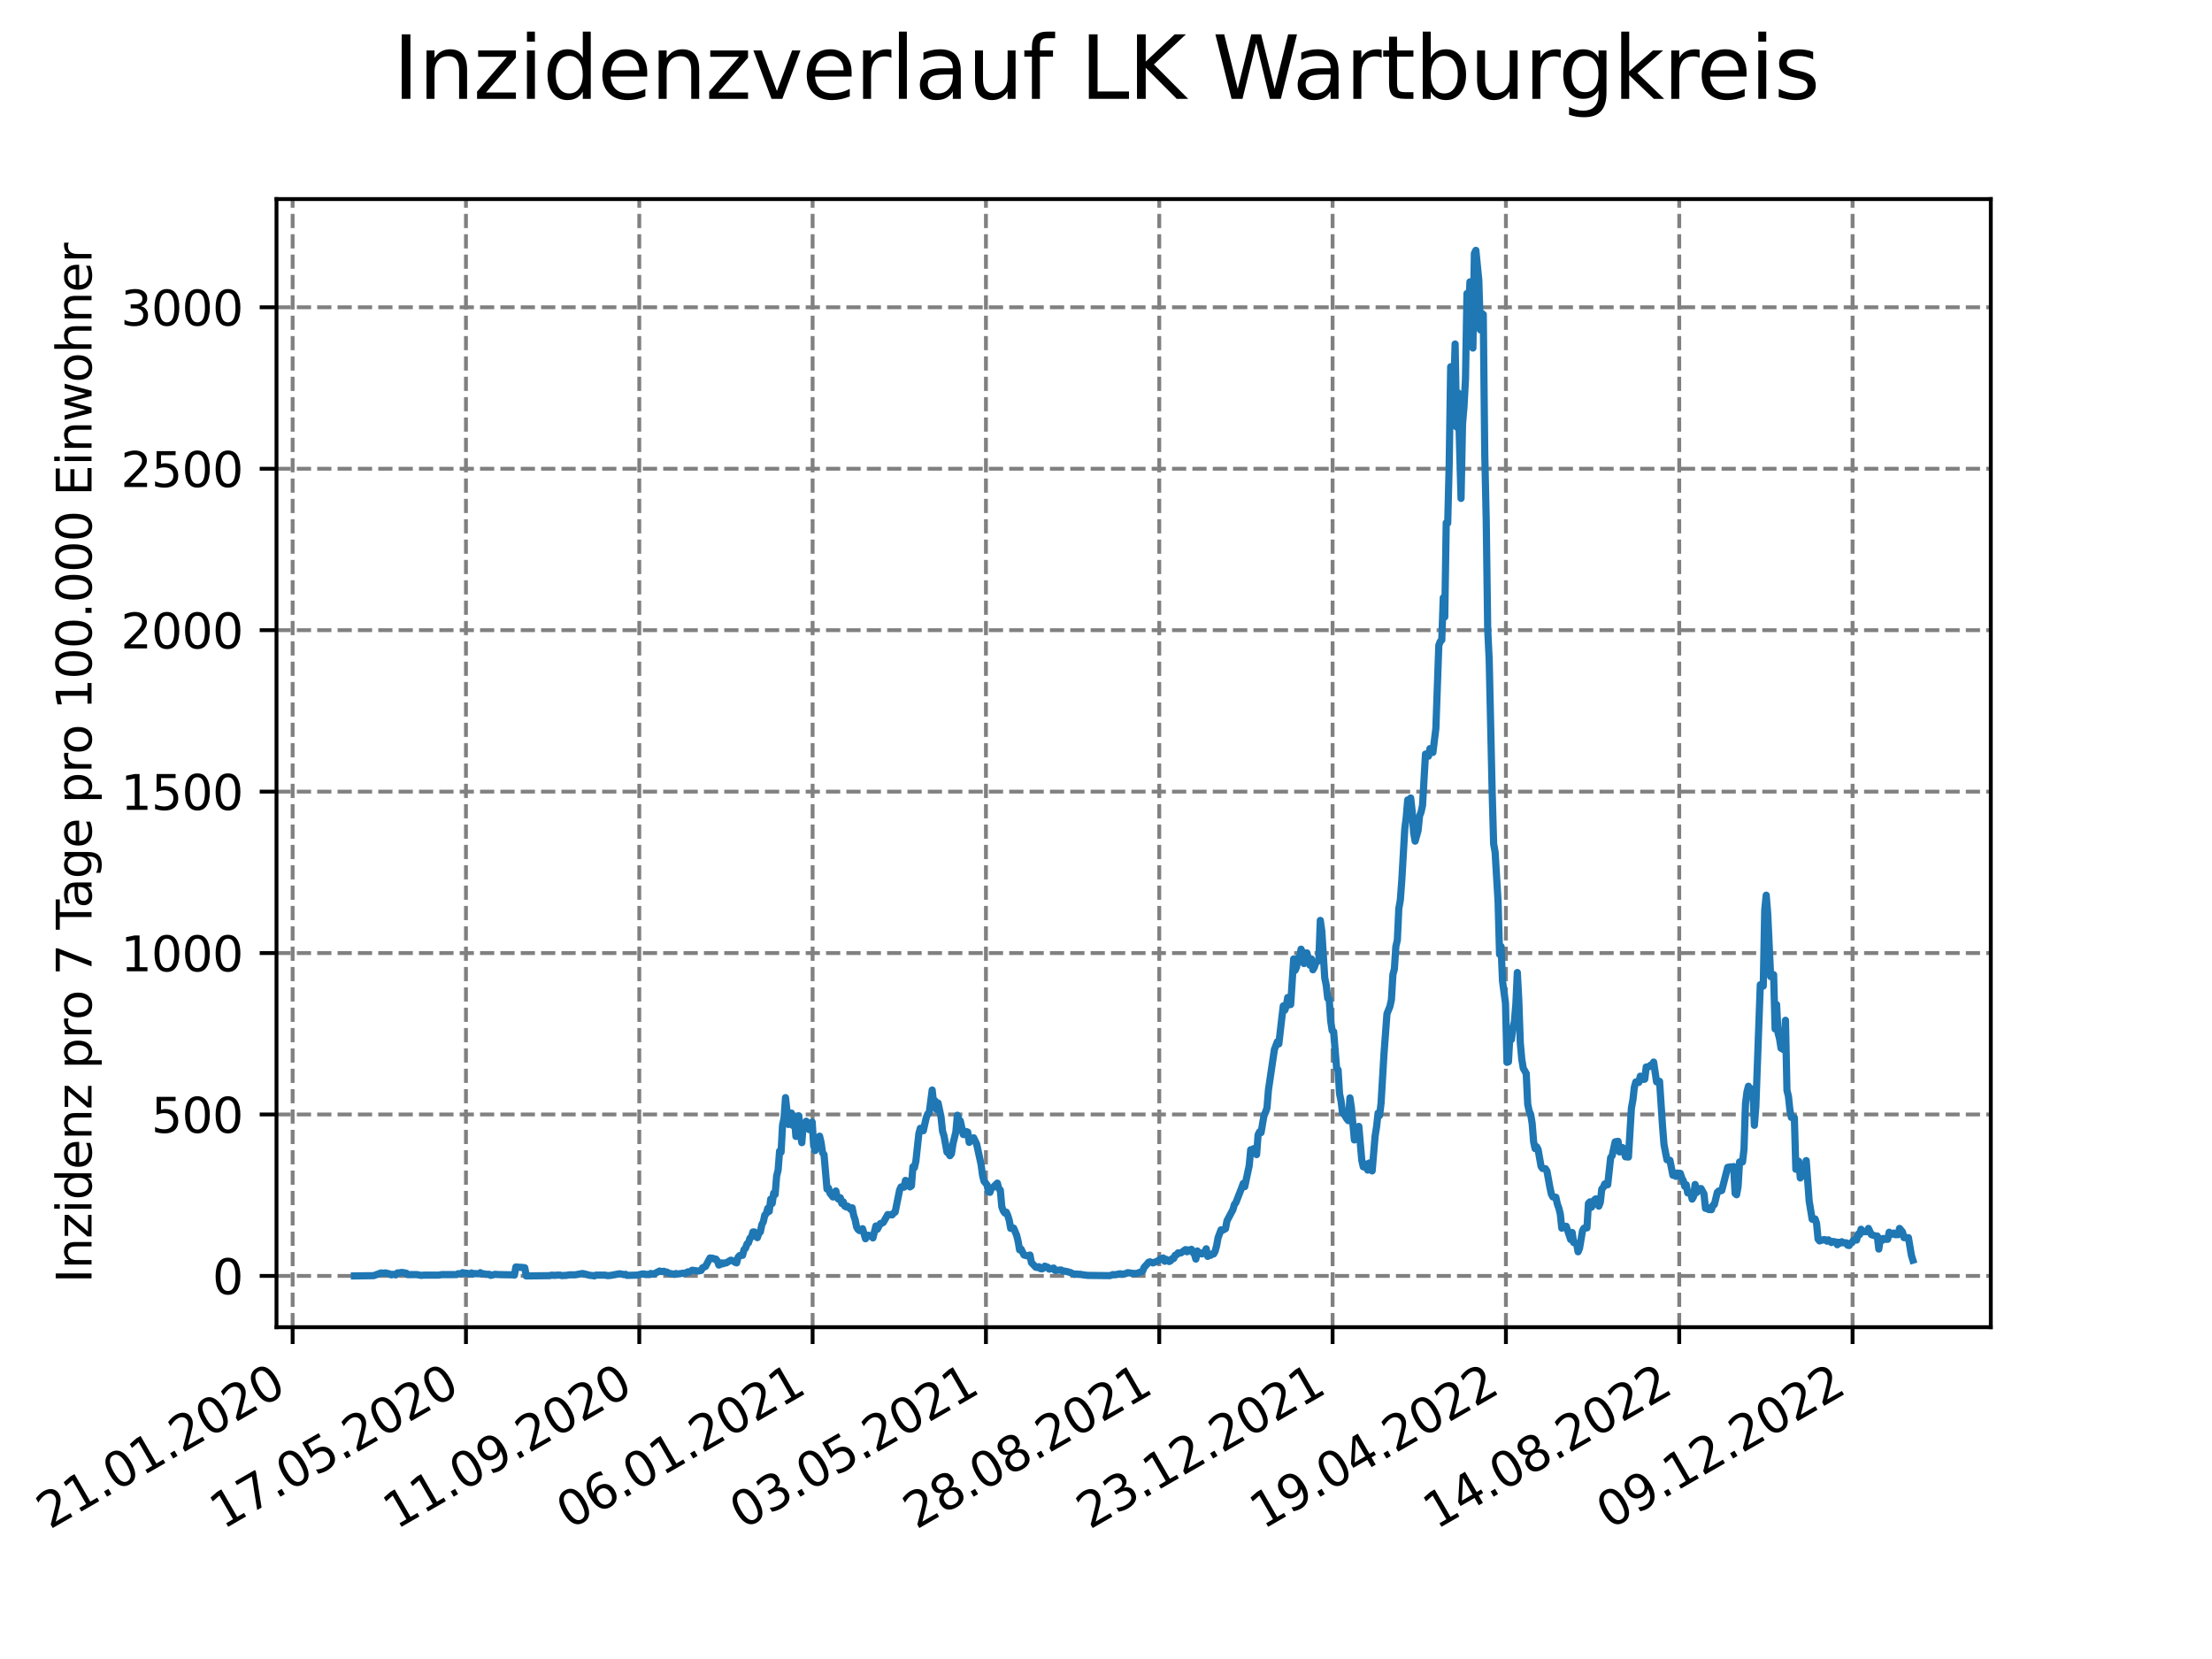 <?xml version="1.0" encoding="utf-8" standalone="no"?>
<!DOCTYPE svg PUBLIC "-//W3C//DTD SVG 1.1//EN"
  "http://www.w3.org/Graphics/SVG/1.1/DTD/svg11.dtd">
<svg xmlns:xlink="http://www.w3.org/1999/xlink" width="460.8pt" height="345.6pt" viewBox="0 0 460.8 345.6" xmlns="http://www.w3.org/2000/svg" version="1.1">
 <defs>
  <style type="text/css">*{stroke-linejoin: round; stroke-linecap: butt}</style>
 </defs>
 <g id="figure_1">
  <g id="patch_1">
   <path d="M 0 345.6 
L 460.8 345.6 
L 460.8 0 
L 0 0 
z
" style="fill: #ffffff"/>
  </g>
  <g id="axes_1">
   <g id="patch_2">
    <path d="M 57.6 276.48 
L 414.72 276.48 
L 414.72 41.472 
L 57.6 41.472 
z
" style="fill: #ffffff"/>
   </g>
   <g id="matplotlib.axis_1">
    <g id="xtick_1">
     <g id="line2d_1">
      <path d="M 60.961 276.48 
L 60.961 41.472 
" clip-path="url(#p3e29d5ef43)" style="fill: none; stroke-dasharray: 2.96,1.28; stroke-dashoffset: 0; stroke: #808080; stroke-width: 0.8"/>
     </g>
     <g id="line2d_2">
      <defs>
       <path id="mabae8572fb" d="M 0 0 
L 0 3.5 
" style="stroke: #000000; stroke-width: 0.8"/>
      </defs>
      <g>
       <use xlink:href="#mabae8572fb" x="60.961" y="276.48" style="stroke: #000000; stroke-width: 0.8"/>
      </g>
     </g>
     <g id="text_1">
      <!-- 21.01.2020 -->
      <g transform="translate(10.336 318.689) rotate(-30) scale(0.1 -0.1)">
       <defs>
        <path id="DejaVuSans-32" d="M 1228 531 
L 3431 531 
L 3431 0 
L 469 0 
L 469 531 
Q 828 903 1448 1529 
Q 2069 2156 2228 2338 
Q 2531 2678 2651 2914 
Q 2772 3150 2772 3378 
Q 2772 3750 2511 3984 
Q 2250 4219 1831 4219 
Q 1534 4219 1204 4116 
Q 875 4013 500 3803 
L 500 4441 
Q 881 4594 1212 4672 
Q 1544 4750 1819 4750 
Q 2544 4750 2975 4387 
Q 3406 4025 3406 3419 
Q 3406 3131 3298 2873 
Q 3191 2616 2906 2266 
Q 2828 2175 2409 1742 
Q 1991 1309 1228 531 
z
" transform="scale(0.016)"/>
        <path id="DejaVuSans-31" d="M 794 531 
L 1825 531 
L 1825 4091 
L 703 3866 
L 703 4441 
L 1819 4666 
L 2450 4666 
L 2450 531 
L 3481 531 
L 3481 0 
L 794 0 
L 794 531 
z
" transform="scale(0.016)"/>
        <path id="DejaVuSans-2e" d="M 684 794 
L 1344 794 
L 1344 0 
L 684 0 
L 684 794 
z
" transform="scale(0.016)"/>
        <path id="DejaVuSans-30" d="M 2034 4250 
Q 1547 4250 1301 3770 
Q 1056 3291 1056 2328 
Q 1056 1369 1301 889 
Q 1547 409 2034 409 
Q 2525 409 2770 889 
Q 3016 1369 3016 2328 
Q 3016 3291 2770 3770 
Q 2525 4250 2034 4250 
z
M 2034 4750 
Q 2819 4750 3233 4129 
Q 3647 3509 3647 2328 
Q 3647 1150 3233 529 
Q 2819 -91 2034 -91 
Q 1250 -91 836 529 
Q 422 1150 422 2328 
Q 422 3509 836 4129 
Q 1250 4750 2034 4750 
z
" transform="scale(0.016)"/>
       </defs>
       <use xlink:href="#DejaVuSans-32"/>
       <use xlink:href="#DejaVuSans-31" x="63.623"/>
       <use xlink:href="#DejaVuSans-2e" x="127.246"/>
       <use xlink:href="#DejaVuSans-30" x="159.033"/>
       <use xlink:href="#DejaVuSans-31" x="222.656"/>
       <use xlink:href="#DejaVuSans-2e" x="286.279"/>
       <use xlink:href="#DejaVuSans-32" x="318.066"/>
       <use xlink:href="#DejaVuSans-30" x="381.689"/>
       <use xlink:href="#DejaVuSans-32" x="445.312"/>
       <use xlink:href="#DejaVuSans-30" x="508.936"/>
      </g>
     </g>
    </g>
    <g id="xtick_2">
     <g id="line2d_3">
      <path d="M 97.068 276.48 
L 97.068 41.472 
" clip-path="url(#p3e29d5ef43)" style="fill: none; stroke-dasharray: 2.96,1.28; stroke-dashoffset: 0; stroke: #808080; stroke-width: 0.8"/>
     </g>
     <g id="line2d_4">
      <g>
       <use xlink:href="#mabae8572fb" x="97.068" y="276.48" style="stroke: #000000; stroke-width: 0.8"/>
      </g>
     </g>
     <g id="text_2">
      <!-- 17.05.2020 -->
      <g transform="translate(46.443 318.689) rotate(-30) scale(0.1 -0.1)">
       <defs>
        <path id="DejaVuSans-37" d="M 525 4666 
L 3525 4666 
L 3525 4397 
L 1831 0 
L 1172 0 
L 2766 4134 
L 525 4134 
L 525 4666 
z
" transform="scale(0.016)"/>
        <path id="DejaVuSans-35" d="M 691 4666 
L 3169 4666 
L 3169 4134 
L 1269 4134 
L 1269 2991 
Q 1406 3038 1543 3061 
Q 1681 3084 1819 3084 
Q 2600 3084 3056 2656 
Q 3513 2228 3513 1497 
Q 3513 744 3044 326 
Q 2575 -91 1722 -91 
Q 1428 -91 1123 -41 
Q 819 9 494 109 
L 494 744 
Q 775 591 1075 516 
Q 1375 441 1709 441 
Q 2250 441 2565 725 
Q 2881 1009 2881 1497 
Q 2881 1984 2565 2268 
Q 2250 2553 1709 2553 
Q 1456 2553 1204 2497 
Q 953 2441 691 2322 
L 691 4666 
z
" transform="scale(0.016)"/>
       </defs>
       <use xlink:href="#DejaVuSans-31"/>
       <use xlink:href="#DejaVuSans-37" x="63.623"/>
       <use xlink:href="#DejaVuSans-2e" x="127.246"/>
       <use xlink:href="#DejaVuSans-30" x="159.033"/>
       <use xlink:href="#DejaVuSans-35" x="222.656"/>
       <use xlink:href="#DejaVuSans-2e" x="286.279"/>
       <use xlink:href="#DejaVuSans-32" x="318.066"/>
       <use xlink:href="#DejaVuSans-30" x="381.689"/>
       <use xlink:href="#DejaVuSans-32" x="445.312"/>
       <use xlink:href="#DejaVuSans-30" x="508.936"/>
      </g>
     </g>
    </g>
    <g id="xtick_3">
     <g id="line2d_5">
      <path d="M 133.175 276.48 
L 133.175 41.472 
" clip-path="url(#p3e29d5ef43)" style="fill: none; stroke-dasharray: 2.96,1.28; stroke-dashoffset: 0; stroke: #808080; stroke-width: 0.8"/>
     </g>
     <g id="line2d_6">
      <g>
       <use xlink:href="#mabae8572fb" x="133.175" y="276.48" style="stroke: #000000; stroke-width: 0.8"/>
      </g>
     </g>
     <g id="text_3">
      <!-- 11.09.2020 -->
      <g transform="translate(82.55 318.689) rotate(-30) scale(0.1 -0.1)">
       <defs>
        <path id="DejaVuSans-39" d="M 703 97 
L 703 672 
Q 941 559 1184 500 
Q 1428 441 1663 441 
Q 2288 441 2617 861 
Q 2947 1281 2994 2138 
Q 2813 1869 2534 1725 
Q 2256 1581 1919 1581 
Q 1219 1581 811 2004 
Q 403 2428 403 3163 
Q 403 3881 828 4315 
Q 1253 4750 1959 4750 
Q 2769 4750 3195 4129 
Q 3622 3509 3622 2328 
Q 3622 1225 3098 567 
Q 2575 -91 1691 -91 
Q 1453 -91 1209 -44 
Q 966 3 703 97 
z
M 1959 2075 
Q 2384 2075 2632 2365 
Q 2881 2656 2881 3163 
Q 2881 3666 2632 3958 
Q 2384 4250 1959 4250 
Q 1534 4250 1286 3958 
Q 1038 3666 1038 3163 
Q 1038 2656 1286 2365 
Q 1534 2075 1959 2075 
z
" transform="scale(0.016)"/>
       </defs>
       <use xlink:href="#DejaVuSans-31"/>
       <use xlink:href="#DejaVuSans-31" x="63.623"/>
       <use xlink:href="#DejaVuSans-2e" x="127.246"/>
       <use xlink:href="#DejaVuSans-30" x="159.033"/>
       <use xlink:href="#DejaVuSans-39" x="222.656"/>
       <use xlink:href="#DejaVuSans-2e" x="286.279"/>
       <use xlink:href="#DejaVuSans-32" x="318.066"/>
       <use xlink:href="#DejaVuSans-30" x="381.689"/>
       <use xlink:href="#DejaVuSans-32" x="445.312"/>
       <use xlink:href="#DejaVuSans-30" x="508.936"/>
      </g>
     </g>
    </g>
    <g id="xtick_4">
     <g id="line2d_7">
      <path d="M 169.282 276.48 
L 169.282 41.472 
" clip-path="url(#p3e29d5ef43)" style="fill: none; stroke-dasharray: 2.96,1.28; stroke-dashoffset: 0; stroke: #808080; stroke-width: 0.8"/>
     </g>
     <g id="line2d_8">
      <g>
       <use xlink:href="#mabae8572fb" x="169.282" y="276.48" style="stroke: #000000; stroke-width: 0.8"/>
      </g>
     </g>
     <g id="text_4">
      <!-- 06.01.2021 -->
      <g transform="translate(118.657 318.689) rotate(-30) scale(0.1 -0.1)">
       <defs>
        <path id="DejaVuSans-36" d="M 2113 2584 
Q 1688 2584 1439 2293 
Q 1191 2003 1191 1497 
Q 1191 994 1439 701 
Q 1688 409 2113 409 
Q 2538 409 2786 701 
Q 3034 994 3034 1497 
Q 3034 2003 2786 2293 
Q 2538 2584 2113 2584 
z
M 3366 4563 
L 3366 3988 
Q 3128 4100 2886 4159 
Q 2644 4219 2406 4219 
Q 1781 4219 1451 3797 
Q 1122 3375 1075 2522 
Q 1259 2794 1537 2939 
Q 1816 3084 2150 3084 
Q 2853 3084 3261 2657 
Q 3669 2231 3669 1497 
Q 3669 778 3244 343 
Q 2819 -91 2113 -91 
Q 1303 -91 875 529 
Q 447 1150 447 2328 
Q 447 3434 972 4092 
Q 1497 4750 2381 4750 
Q 2619 4750 2861 4703 
Q 3103 4656 3366 4563 
z
" transform="scale(0.016)"/>
       </defs>
       <use xlink:href="#DejaVuSans-30"/>
       <use xlink:href="#DejaVuSans-36" x="63.623"/>
       <use xlink:href="#DejaVuSans-2e" x="127.246"/>
       <use xlink:href="#DejaVuSans-30" x="159.033"/>
       <use xlink:href="#DejaVuSans-31" x="222.656"/>
       <use xlink:href="#DejaVuSans-2e" x="286.279"/>
       <use xlink:href="#DejaVuSans-32" x="318.066"/>
       <use xlink:href="#DejaVuSans-30" x="381.689"/>
       <use xlink:href="#DejaVuSans-32" x="445.312"/>
       <use xlink:href="#DejaVuSans-31" x="508.936"/>
      </g>
     </g>
    </g>
    <g id="xtick_5">
     <g id="line2d_9">
      <path d="M 205.389 276.48 
L 205.389 41.472 
" clip-path="url(#p3e29d5ef43)" style="fill: none; stroke-dasharray: 2.96,1.28; stroke-dashoffset: 0; stroke: #808080; stroke-width: 0.8"/>
     </g>
     <g id="line2d_10">
      <g>
       <use xlink:href="#mabae8572fb" x="205.389" y="276.48" style="stroke: #000000; stroke-width: 0.8"/>
      </g>
     </g>
     <g id="text_5">
      <!-- 03.05.2021 -->
      <g transform="translate(154.764 318.689) rotate(-30) scale(0.1 -0.1)">
       <defs>
        <path id="DejaVuSans-33" d="M 2597 2516 
Q 3050 2419 3304 2112 
Q 3559 1806 3559 1356 
Q 3559 666 3084 287 
Q 2609 -91 1734 -91 
Q 1441 -91 1130 -33 
Q 819 25 488 141 
L 488 750 
Q 750 597 1062 519 
Q 1375 441 1716 441 
Q 2309 441 2620 675 
Q 2931 909 2931 1356 
Q 2931 1769 2642 2001 
Q 2353 2234 1838 2234 
L 1294 2234 
L 1294 2753 
L 1863 2753 
Q 2328 2753 2575 2939 
Q 2822 3125 2822 3475 
Q 2822 3834 2567 4026 
Q 2313 4219 1838 4219 
Q 1578 4219 1281 4162 
Q 984 4106 628 3988 
L 628 4550 
Q 988 4650 1302 4700 
Q 1616 4750 1894 4750 
Q 2613 4750 3031 4423 
Q 3450 4097 3450 3541 
Q 3450 3153 3228 2886 
Q 3006 2619 2597 2516 
z
" transform="scale(0.016)"/>
       </defs>
       <use xlink:href="#DejaVuSans-30"/>
       <use xlink:href="#DejaVuSans-33" x="63.623"/>
       <use xlink:href="#DejaVuSans-2e" x="127.246"/>
       <use xlink:href="#DejaVuSans-30" x="159.033"/>
       <use xlink:href="#DejaVuSans-35" x="222.656"/>
       <use xlink:href="#DejaVuSans-2e" x="286.279"/>
       <use xlink:href="#DejaVuSans-32" x="318.066"/>
       <use xlink:href="#DejaVuSans-30" x="381.689"/>
       <use xlink:href="#DejaVuSans-32" x="445.312"/>
       <use xlink:href="#DejaVuSans-31" x="508.936"/>
      </g>
     </g>
    </g>
    <g id="xtick_6">
     <g id="line2d_11">
      <path d="M 241.496 276.48 
L 241.496 41.472 
" clip-path="url(#p3e29d5ef43)" style="fill: none; stroke-dasharray: 2.96,1.28; stroke-dashoffset: 0; stroke: #808080; stroke-width: 0.8"/>
     </g>
     <g id="line2d_12">
      <g>
       <use xlink:href="#mabae8572fb" x="241.496" y="276.48" style="stroke: #000000; stroke-width: 0.8"/>
      </g>
     </g>
     <g id="text_6">
      <!-- 28.08.2021 -->
      <g transform="translate(190.871 318.689) rotate(-30) scale(0.1 -0.1)">
       <defs>
        <path id="DejaVuSans-38" d="M 2034 2216 
Q 1584 2216 1326 1975 
Q 1069 1734 1069 1313 
Q 1069 891 1326 650 
Q 1584 409 2034 409 
Q 2484 409 2743 651 
Q 3003 894 3003 1313 
Q 3003 1734 2745 1975 
Q 2488 2216 2034 2216 
z
M 1403 2484 
Q 997 2584 770 2862 
Q 544 3141 544 3541 
Q 544 4100 942 4425 
Q 1341 4750 2034 4750 
Q 2731 4750 3128 4425 
Q 3525 4100 3525 3541 
Q 3525 3141 3298 2862 
Q 3072 2584 2669 2484 
Q 3125 2378 3379 2068 
Q 3634 1759 3634 1313 
Q 3634 634 3220 271 
Q 2806 -91 2034 -91 
Q 1263 -91 848 271 
Q 434 634 434 1313 
Q 434 1759 690 2068 
Q 947 2378 1403 2484 
z
M 1172 3481 
Q 1172 3119 1398 2916 
Q 1625 2713 2034 2713 
Q 2441 2713 2670 2916 
Q 2900 3119 2900 3481 
Q 2900 3844 2670 4047 
Q 2441 4250 2034 4250 
Q 1625 4250 1398 4047 
Q 1172 3844 1172 3481 
z
" transform="scale(0.016)"/>
       </defs>
       <use xlink:href="#DejaVuSans-32"/>
       <use xlink:href="#DejaVuSans-38" x="63.623"/>
       <use xlink:href="#DejaVuSans-2e" x="127.246"/>
       <use xlink:href="#DejaVuSans-30" x="159.033"/>
       <use xlink:href="#DejaVuSans-38" x="222.656"/>
       <use xlink:href="#DejaVuSans-2e" x="286.279"/>
       <use xlink:href="#DejaVuSans-32" x="318.066"/>
       <use xlink:href="#DejaVuSans-30" x="381.689"/>
       <use xlink:href="#DejaVuSans-32" x="445.312"/>
       <use xlink:href="#DejaVuSans-31" x="508.936"/>
      </g>
     </g>
    </g>
    <g id="xtick_7">
     <g id="line2d_13">
      <path d="M 277.603 276.48 
L 277.603 41.472 
" clip-path="url(#p3e29d5ef43)" style="fill: none; stroke-dasharray: 2.96,1.28; stroke-dashoffset: 0; stroke: #808080; stroke-width: 0.8"/>
     </g>
     <g id="line2d_14">
      <g>
       <use xlink:href="#mabae8572fb" x="277.603" y="276.48" style="stroke: #000000; stroke-width: 0.8"/>
      </g>
     </g>
     <g id="text_7">
      <!-- 23.12.2021 -->
      <g transform="translate(226.978 318.689) rotate(-30) scale(0.1 -0.1)">
       <use xlink:href="#DejaVuSans-32"/>
       <use xlink:href="#DejaVuSans-33" x="63.623"/>
       <use xlink:href="#DejaVuSans-2e" x="127.246"/>
       <use xlink:href="#DejaVuSans-31" x="159.033"/>
       <use xlink:href="#DejaVuSans-32" x="222.656"/>
       <use xlink:href="#DejaVuSans-2e" x="286.279"/>
       <use xlink:href="#DejaVuSans-32" x="318.066"/>
       <use xlink:href="#DejaVuSans-30" x="381.689"/>
       <use xlink:href="#DejaVuSans-32" x="445.312"/>
       <use xlink:href="#DejaVuSans-31" x="508.936"/>
      </g>
     </g>
    </g>
    <g id="xtick_8">
     <g id="line2d_15">
      <path d="M 313.71 276.48 
L 313.71 41.472 
" clip-path="url(#p3e29d5ef43)" style="fill: none; stroke-dasharray: 2.96,1.28; stroke-dashoffset: 0; stroke: #808080; stroke-width: 0.8"/>
     </g>
     <g id="line2d_16">
      <g>
       <use xlink:href="#mabae8572fb" x="313.71" y="276.48" style="stroke: #000000; stroke-width: 0.8"/>
      </g>
     </g>
     <g id="text_8">
      <!-- 19.04.2022 -->
      <g transform="translate(263.085 318.689) rotate(-30) scale(0.1 -0.1)">
       <defs>
        <path id="DejaVuSans-34" d="M 2419 4116 
L 825 1625 
L 2419 1625 
L 2419 4116 
z
M 2253 4666 
L 3047 4666 
L 3047 1625 
L 3713 1625 
L 3713 1100 
L 3047 1100 
L 3047 0 
L 2419 0 
L 2419 1100 
L 313 1100 
L 313 1709 
L 2253 4666 
z
" transform="scale(0.016)"/>
       </defs>
       <use xlink:href="#DejaVuSans-31"/>
       <use xlink:href="#DejaVuSans-39" x="63.623"/>
       <use xlink:href="#DejaVuSans-2e" x="127.246"/>
       <use xlink:href="#DejaVuSans-30" x="159.033"/>
       <use xlink:href="#DejaVuSans-34" x="222.656"/>
       <use xlink:href="#DejaVuSans-2e" x="286.279"/>
       <use xlink:href="#DejaVuSans-32" x="318.066"/>
       <use xlink:href="#DejaVuSans-30" x="381.689"/>
       <use xlink:href="#DejaVuSans-32" x="445.312"/>
       <use xlink:href="#DejaVuSans-32" x="508.936"/>
      </g>
     </g>
    </g>
    <g id="xtick_9">
     <g id="line2d_17">
      <path d="M 349.817 276.48 
L 349.817 41.472 
" clip-path="url(#p3e29d5ef43)" style="fill: none; stroke-dasharray: 2.96,1.28; stroke-dashoffset: 0; stroke: #808080; stroke-width: 0.8"/>
     </g>
     <g id="line2d_18">
      <g>
       <use xlink:href="#mabae8572fb" x="349.817" y="276.48" style="stroke: #000000; stroke-width: 0.8"/>
      </g>
     </g>
     <g id="text_9">
      <!-- 14.08.2022 -->
      <g transform="translate(299.192 318.689) rotate(-30) scale(0.1 -0.1)">
       <use xlink:href="#DejaVuSans-31"/>
       <use xlink:href="#DejaVuSans-34" x="63.623"/>
       <use xlink:href="#DejaVuSans-2e" x="127.246"/>
       <use xlink:href="#DejaVuSans-30" x="159.033"/>
       <use xlink:href="#DejaVuSans-38" x="222.656"/>
       <use xlink:href="#DejaVuSans-2e" x="286.279"/>
       <use xlink:href="#DejaVuSans-32" x="318.066"/>
       <use xlink:href="#DejaVuSans-30" x="381.689"/>
       <use xlink:href="#DejaVuSans-32" x="445.312"/>
       <use xlink:href="#DejaVuSans-32" x="508.936"/>
      </g>
     </g>
    </g>
    <g id="xtick_10">
     <g id="line2d_19">
      <path d="M 385.924 276.48 
L 385.924 41.472 
" clip-path="url(#p3e29d5ef43)" style="fill: none; stroke-dasharray: 2.96,1.28; stroke-dashoffset: 0; stroke: #808080; stroke-width: 0.8"/>
     </g>
     <g id="line2d_20">
      <g>
       <use xlink:href="#mabae8572fb" x="385.924" y="276.48" style="stroke: #000000; stroke-width: 0.8"/>
      </g>
     </g>
     <g id="text_10">
      <!-- 09.12.2022 -->
      <g transform="translate(335.299 318.689) rotate(-30) scale(0.1 -0.1)">
       <use xlink:href="#DejaVuSans-30"/>
       <use xlink:href="#DejaVuSans-39" x="63.623"/>
       <use xlink:href="#DejaVuSans-2e" x="127.246"/>
       <use xlink:href="#DejaVuSans-31" x="159.033"/>
       <use xlink:href="#DejaVuSans-32" x="222.656"/>
       <use xlink:href="#DejaVuSans-2e" x="286.279"/>
       <use xlink:href="#DejaVuSans-32" x="318.066"/>
       <use xlink:href="#DejaVuSans-30" x="381.689"/>
       <use xlink:href="#DejaVuSans-32" x="445.312"/>
       <use xlink:href="#DejaVuSans-32" x="508.936"/>
      </g>
     </g>
    </g>
   </g>
   <g id="matplotlib.axis_2">
    <g id="ytick_1">
     <g id="line2d_21">
      <path d="M 57.6 265.798 
L 414.72 265.798 
" clip-path="url(#p3e29d5ef43)" style="fill: none; stroke-dasharray: 2.96,1.28; stroke-dashoffset: 0; stroke: #808080; stroke-width: 0.8"/>
     </g>
     <g id="line2d_22">
      <defs>
       <path id="m5188e044ea" d="M 0 0 
L -3.5 0 
" style="stroke: #000000; stroke-width: 0.8"/>
      </defs>
      <g>
       <use xlink:href="#m5188e044ea" x="57.6" y="265.798" style="stroke: #000000; stroke-width: 0.8"/>
      </g>
     </g>
     <g id="text_11">
      <!-- 0 -->
      <g transform="translate(44.237 269.597) scale(0.1 -0.1)">
       <use xlink:href="#DejaVuSans-30"/>
      </g>
     </g>
    </g>
    <g id="ytick_2">
     <g id="line2d_23">
      <path d="M 57.6 232.167 
L 414.72 232.167 
" clip-path="url(#p3e29d5ef43)" style="fill: none; stroke-dasharray: 2.96,1.28; stroke-dashoffset: 0; stroke: #808080; stroke-width: 0.8"/>
     </g>
     <g id="line2d_24">
      <g>
       <use xlink:href="#m5188e044ea" x="57.6" y="232.167" style="stroke: #000000; stroke-width: 0.8"/>
      </g>
     </g>
     <g id="text_12">
      <!-- 500 -->
      <g transform="translate(31.512 235.966) scale(0.1 -0.1)">
       <use xlink:href="#DejaVuSans-35"/>
       <use xlink:href="#DejaVuSans-30" x="63.623"/>
       <use xlink:href="#DejaVuSans-30" x="127.246"/>
      </g>
     </g>
    </g>
    <g id="ytick_3">
     <g id="line2d_25">
      <path d="M 57.6 198.537 
L 414.72 198.537 
" clip-path="url(#p3e29d5ef43)" style="fill: none; stroke-dasharray: 2.96,1.28; stroke-dashoffset: 0; stroke: #808080; stroke-width: 0.8"/>
     </g>
     <g id="line2d_26">
      <g>
       <use xlink:href="#m5188e044ea" x="57.6" y="198.537" style="stroke: #000000; stroke-width: 0.8"/>
      </g>
     </g>
     <g id="text_13">
      <!-- 1000 -->
      <g transform="translate(25.15 202.336) scale(0.1 -0.1)">
       <use xlink:href="#DejaVuSans-31"/>
       <use xlink:href="#DejaVuSans-30" x="63.623"/>
       <use xlink:href="#DejaVuSans-30" x="127.246"/>
       <use xlink:href="#DejaVuSans-30" x="190.869"/>
      </g>
     </g>
    </g>
    <g id="ytick_4">
     <g id="line2d_27">
      <path d="M 57.6 164.906 
L 414.72 164.906 
" clip-path="url(#p3e29d5ef43)" style="fill: none; stroke-dasharray: 2.96,1.28; stroke-dashoffset: 0; stroke: #808080; stroke-width: 0.8"/>
     </g>
     <g id="line2d_28">
      <g>
       <use xlink:href="#m5188e044ea" x="57.6" y="164.906" style="stroke: #000000; stroke-width: 0.8"/>
      </g>
     </g>
     <g id="text_14">
      <!-- 1500 -->
      <g transform="translate(25.15 168.705) scale(0.1 -0.1)">
       <use xlink:href="#DejaVuSans-31"/>
       <use xlink:href="#DejaVuSans-35" x="63.623"/>
       <use xlink:href="#DejaVuSans-30" x="127.246"/>
       <use xlink:href="#DejaVuSans-30" x="190.869"/>
      </g>
     </g>
    </g>
    <g id="ytick_5">
     <g id="line2d_29">
      <path d="M 57.6 131.275 
L 414.72 131.275 
" clip-path="url(#p3e29d5ef43)" style="fill: none; stroke-dasharray: 2.96,1.28; stroke-dashoffset: 0; stroke: #808080; stroke-width: 0.8"/>
     </g>
     <g id="line2d_30">
      <g>
       <use xlink:href="#m5188e044ea" x="57.6" y="131.275" style="stroke: #000000; stroke-width: 0.8"/>
      </g>
     </g>
     <g id="text_15">
      <!-- 2000 -->
      <g transform="translate(25.15 135.074) scale(0.1 -0.1)">
       <use xlink:href="#DejaVuSans-32"/>
       <use xlink:href="#DejaVuSans-30" x="63.623"/>
       <use xlink:href="#DejaVuSans-30" x="127.246"/>
       <use xlink:href="#DejaVuSans-30" x="190.869"/>
      </g>
     </g>
    </g>
    <g id="ytick_6">
     <g id="line2d_31">
      <path d="M 57.6 97.645 
L 414.72 97.645 
" clip-path="url(#p3e29d5ef43)" style="fill: none; stroke-dasharray: 2.96,1.28; stroke-dashoffset: 0; stroke: #808080; stroke-width: 0.8"/>
     </g>
     <g id="line2d_32">
      <g>
       <use xlink:href="#m5188e044ea" x="57.6" y="97.645" style="stroke: #000000; stroke-width: 0.8"/>
      </g>
     </g>
     <g id="text_16">
      <!-- 2500 -->
      <g transform="translate(25.15 101.444) scale(0.1 -0.1)">
       <use xlink:href="#DejaVuSans-32"/>
       <use xlink:href="#DejaVuSans-35" x="63.623"/>
       <use xlink:href="#DejaVuSans-30" x="127.246"/>
       <use xlink:href="#DejaVuSans-30" x="190.869"/>
      </g>
     </g>
    </g>
    <g id="ytick_7">
     <g id="line2d_33">
      <path d="M 57.6 64.014 
L 414.72 64.014 
" clip-path="url(#p3e29d5ef43)" style="fill: none; stroke-dasharray: 2.96,1.28; stroke-dashoffset: 0; stroke: #808080; stroke-width: 0.8"/>
     </g>
     <g id="line2d_34">
      <g>
       <use xlink:href="#m5188e044ea" x="57.6" y="64.014" style="stroke: #000000; stroke-width: 0.8"/>
      </g>
     </g>
     <g id="text_17">
      <!-- 3000 -->
      <g transform="translate(25.15 67.813) scale(0.1 -0.1)">
       <use xlink:href="#DejaVuSans-33"/>
       <use xlink:href="#DejaVuSans-30" x="63.623"/>
       <use xlink:href="#DejaVuSans-30" x="127.246"/>
       <use xlink:href="#DejaVuSans-30" x="190.869"/>
      </g>
     </g>
    </g>
    <g id="text_18">
     <!-- Inzidenz pro 7 Tage pro 100.000 Einwohner -->
     <g transform="translate(19.07 267.301) rotate(-90) scale(0.1 -0.1)">
      <defs>
       <path id="DejaVuSans-49" d="M 628 4666 
L 1259 4666 
L 1259 0 
L 628 0 
L 628 4666 
z
" transform="scale(0.016)"/>
       <path id="DejaVuSans-6e" d="M 3513 2113 
L 3513 0 
L 2938 0 
L 2938 2094 
Q 2938 2591 2744 2837 
Q 2550 3084 2163 3084 
Q 1697 3084 1428 2787 
Q 1159 2491 1159 1978 
L 1159 0 
L 581 0 
L 581 3500 
L 1159 3500 
L 1159 2956 
Q 1366 3272 1645 3428 
Q 1925 3584 2291 3584 
Q 2894 3584 3203 3211 
Q 3513 2838 3513 2113 
z
" transform="scale(0.016)"/>
       <path id="DejaVuSans-7a" d="M 353 3500 
L 3084 3500 
L 3084 2975 
L 922 459 
L 3084 459 
L 3084 0 
L 275 0 
L 275 525 
L 2438 3041 
L 353 3041 
L 353 3500 
z
" transform="scale(0.016)"/>
       <path id="DejaVuSans-69" d="M 603 3500 
L 1178 3500 
L 1178 0 
L 603 0 
L 603 3500 
z
M 603 4863 
L 1178 4863 
L 1178 4134 
L 603 4134 
L 603 4863 
z
" transform="scale(0.016)"/>
       <path id="DejaVuSans-64" d="M 2906 2969 
L 2906 4863 
L 3481 4863 
L 3481 0 
L 2906 0 
L 2906 525 
Q 2725 213 2448 61 
Q 2172 -91 1784 -91 
Q 1150 -91 751 415 
Q 353 922 353 1747 
Q 353 2572 751 3078 
Q 1150 3584 1784 3584 
Q 2172 3584 2448 3432 
Q 2725 3281 2906 2969 
z
M 947 1747 
Q 947 1113 1208 752 
Q 1469 391 1925 391 
Q 2381 391 2643 752 
Q 2906 1113 2906 1747 
Q 2906 2381 2643 2742 
Q 2381 3103 1925 3103 
Q 1469 3103 1208 2742 
Q 947 2381 947 1747 
z
" transform="scale(0.016)"/>
       <path id="DejaVuSans-65" d="M 3597 1894 
L 3597 1613 
L 953 1613 
Q 991 1019 1311 708 
Q 1631 397 2203 397 
Q 2534 397 2845 478 
Q 3156 559 3463 722 
L 3463 178 
Q 3153 47 2828 -22 
Q 2503 -91 2169 -91 
Q 1331 -91 842 396 
Q 353 884 353 1716 
Q 353 2575 817 3079 
Q 1281 3584 2069 3584 
Q 2775 3584 3186 3129 
Q 3597 2675 3597 1894 
z
M 3022 2063 
Q 3016 2534 2758 2815 
Q 2500 3097 2075 3097 
Q 1594 3097 1305 2825 
Q 1016 2553 972 2059 
L 3022 2063 
z
" transform="scale(0.016)"/>
       <path id="DejaVuSans-20" transform="scale(0.016)"/>
       <path id="DejaVuSans-70" d="M 1159 525 
L 1159 -1331 
L 581 -1331 
L 581 3500 
L 1159 3500 
L 1159 2969 
Q 1341 3281 1617 3432 
Q 1894 3584 2278 3584 
Q 2916 3584 3314 3078 
Q 3713 2572 3713 1747 
Q 3713 922 3314 415 
Q 2916 -91 2278 -91 
Q 1894 -91 1617 61 
Q 1341 213 1159 525 
z
M 3116 1747 
Q 3116 2381 2855 2742 
Q 2594 3103 2138 3103 
Q 1681 3103 1420 2742 
Q 1159 2381 1159 1747 
Q 1159 1113 1420 752 
Q 1681 391 2138 391 
Q 2594 391 2855 752 
Q 3116 1113 3116 1747 
z
" transform="scale(0.016)"/>
       <path id="DejaVuSans-72" d="M 2631 2963 
Q 2534 3019 2420 3045 
Q 2306 3072 2169 3072 
Q 1681 3072 1420 2755 
Q 1159 2438 1159 1844 
L 1159 0 
L 581 0 
L 581 3500 
L 1159 3500 
L 1159 2956 
Q 1341 3275 1631 3429 
Q 1922 3584 2338 3584 
Q 2397 3584 2469 3576 
Q 2541 3569 2628 3553 
L 2631 2963 
z
" transform="scale(0.016)"/>
       <path id="DejaVuSans-6f" d="M 1959 3097 
Q 1497 3097 1228 2736 
Q 959 2375 959 1747 
Q 959 1119 1226 758 
Q 1494 397 1959 397 
Q 2419 397 2687 759 
Q 2956 1122 2956 1747 
Q 2956 2369 2687 2733 
Q 2419 3097 1959 3097 
z
M 1959 3584 
Q 2709 3584 3137 3096 
Q 3566 2609 3566 1747 
Q 3566 888 3137 398 
Q 2709 -91 1959 -91 
Q 1206 -91 779 398 
Q 353 888 353 1747 
Q 353 2609 779 3096 
Q 1206 3584 1959 3584 
z
" transform="scale(0.016)"/>
       <path id="DejaVuSans-54" d="M -19 4666 
L 3928 4666 
L 3928 4134 
L 2272 4134 
L 2272 0 
L 1638 0 
L 1638 4134 
L -19 4134 
L -19 4666 
z
" transform="scale(0.016)"/>
       <path id="DejaVuSans-61" d="M 2194 1759 
Q 1497 1759 1228 1600 
Q 959 1441 959 1056 
Q 959 750 1161 570 
Q 1363 391 1709 391 
Q 2188 391 2477 730 
Q 2766 1069 2766 1631 
L 2766 1759 
L 2194 1759 
z
M 3341 1997 
L 3341 0 
L 2766 0 
L 2766 531 
Q 2569 213 2275 61 
Q 1981 -91 1556 -91 
Q 1019 -91 701 211 
Q 384 513 384 1019 
Q 384 1609 779 1909 
Q 1175 2209 1959 2209 
L 2766 2209 
L 2766 2266 
Q 2766 2663 2505 2880 
Q 2244 3097 1772 3097 
Q 1472 3097 1187 3025 
Q 903 2953 641 2809 
L 641 3341 
Q 956 3463 1253 3523 
Q 1550 3584 1831 3584 
Q 2591 3584 2966 3190 
Q 3341 2797 3341 1997 
z
" transform="scale(0.016)"/>
       <path id="DejaVuSans-67" d="M 2906 1791 
Q 2906 2416 2648 2759 
Q 2391 3103 1925 3103 
Q 1463 3103 1205 2759 
Q 947 2416 947 1791 
Q 947 1169 1205 825 
Q 1463 481 1925 481 
Q 2391 481 2648 825 
Q 2906 1169 2906 1791 
z
M 3481 434 
Q 3481 -459 3084 -895 
Q 2688 -1331 1869 -1331 
Q 1566 -1331 1297 -1286 
Q 1028 -1241 775 -1147 
L 775 -588 
Q 1028 -725 1275 -790 
Q 1522 -856 1778 -856 
Q 2344 -856 2625 -561 
Q 2906 -266 2906 331 
L 2906 616 
Q 2728 306 2450 153 
Q 2172 0 1784 0 
Q 1141 0 747 490 
Q 353 981 353 1791 
Q 353 2603 747 3093 
Q 1141 3584 1784 3584 
Q 2172 3584 2450 3431 
Q 2728 3278 2906 2969 
L 2906 3500 
L 3481 3500 
L 3481 434 
z
" transform="scale(0.016)"/>
       <path id="DejaVuSans-45" d="M 628 4666 
L 3578 4666 
L 3578 4134 
L 1259 4134 
L 1259 2753 
L 3481 2753 
L 3481 2222 
L 1259 2222 
L 1259 531 
L 3634 531 
L 3634 0 
L 628 0 
L 628 4666 
z
" transform="scale(0.016)"/>
       <path id="DejaVuSans-77" d="M 269 3500 
L 844 3500 
L 1563 769 
L 2278 3500 
L 2956 3500 
L 3675 769 
L 4391 3500 
L 4966 3500 
L 4050 0 
L 3372 0 
L 2619 2869 
L 1863 0 
L 1184 0 
L 269 3500 
z
" transform="scale(0.016)"/>
       <path id="DejaVuSans-68" d="M 3513 2113 
L 3513 0 
L 2938 0 
L 2938 2094 
Q 2938 2591 2744 2837 
Q 2550 3084 2163 3084 
Q 1697 3084 1428 2787 
Q 1159 2491 1159 1978 
L 1159 0 
L 581 0 
L 581 4863 
L 1159 4863 
L 1159 2956 
Q 1366 3272 1645 3428 
Q 1925 3584 2291 3584 
Q 2894 3584 3203 3211 
Q 3513 2838 3513 2113 
z
" transform="scale(0.016)"/>
      </defs>
      <use xlink:href="#DejaVuSans-49"/>
      <use xlink:href="#DejaVuSans-6e" x="29.492"/>
      <use xlink:href="#DejaVuSans-7a" x="92.871"/>
      <use xlink:href="#DejaVuSans-69" x="145.361"/>
      <use xlink:href="#DejaVuSans-64" x="173.145"/>
      <use xlink:href="#DejaVuSans-65" x="236.621"/>
      <use xlink:href="#DejaVuSans-6e" x="298.145"/>
      <use xlink:href="#DejaVuSans-7a" x="361.523"/>
      <use xlink:href="#DejaVuSans-20" x="414.014"/>
      <use xlink:href="#DejaVuSans-70" x="445.801"/>
      <use xlink:href="#DejaVuSans-72" x="509.277"/>
      <use xlink:href="#DejaVuSans-6f" x="548.141"/>
      <use xlink:href="#DejaVuSans-20" x="609.322"/>
      <use xlink:href="#DejaVuSans-37" x="641.109"/>
      <use xlink:href="#DejaVuSans-20" x="704.732"/>
      <use xlink:href="#DejaVuSans-54" x="736.52"/>
      <use xlink:href="#DejaVuSans-61" x="781.104"/>
      <use xlink:href="#DejaVuSans-67" x="842.383"/>
      <use xlink:href="#DejaVuSans-65" x="905.859"/>
      <use xlink:href="#DejaVuSans-20" x="967.383"/>
      <use xlink:href="#DejaVuSans-70" x="999.17"/>
      <use xlink:href="#DejaVuSans-72" x="1062.646"/>
      <use xlink:href="#DejaVuSans-6f" x="1101.51"/>
      <use xlink:href="#DejaVuSans-20" x="1162.691"/>
      <use xlink:href="#DejaVuSans-31" x="1194.479"/>
      <use xlink:href="#DejaVuSans-30" x="1258.102"/>
      <use xlink:href="#DejaVuSans-30" x="1321.725"/>
      <use xlink:href="#DejaVuSans-2e" x="1385.348"/>
      <use xlink:href="#DejaVuSans-30" x="1417.135"/>
      <use xlink:href="#DejaVuSans-30" x="1480.758"/>
      <use xlink:href="#DejaVuSans-30" x="1544.381"/>
      <use xlink:href="#DejaVuSans-20" x="1608.004"/>
      <use xlink:href="#DejaVuSans-45" x="1639.791"/>
      <use xlink:href="#DejaVuSans-69" x="1702.975"/>
      <use xlink:href="#DejaVuSans-6e" x="1730.758"/>
      <use xlink:href="#DejaVuSans-77" x="1794.137"/>
      <use xlink:href="#DejaVuSans-6f" x="1875.924"/>
      <use xlink:href="#DejaVuSans-68" x="1937.105"/>
      <use xlink:href="#DejaVuSans-6e" x="2000.484"/>
      <use xlink:href="#DejaVuSans-65" x="2063.863"/>
      <use xlink:href="#DejaVuSans-72" x="2125.387"/>
     </g>
    </g>
   </g>
   <g id="line2d_35">
    <path d="M 73.833 265.798 
L 77.845 265.741 
L 79.388 265.176 
L 79.696 265.232 
L 80.313 265.176 
L 81.239 265.402 
L 81.548 265.572 
L 81.857 265.459 
L 82.474 265.572 
L 82.782 265.176 
L 83.091 265.176 
L 83.708 265.063 
L 84.325 265.176 
L 84.634 265.232 
L 84.943 265.515 
L 86.794 265.515 
L 87.411 265.628 
L 87.72 265.685 
L 88.337 265.628 
L 91.423 265.628 
L 92.041 265.515 
L 95.127 265.515 
L 95.435 265.346 
L 96.052 265.346 
L 96.361 265.119 
L 96.978 265.232 
L 97.287 265.232 
L 97.595 265.402 
L 97.904 265.402 
L 98.213 265.176 
L 98.521 265.402 
L 98.83 265.289 
L 99.447 265.346 
L 99.756 265.346 
L 100.064 265.119 
L 100.373 265.346 
L 100.682 265.346 
L 101.299 265.459 
L 101.916 265.459 
L 102.225 265.685 
L 103.15 265.459 
L 103.768 265.515 
L 106.854 265.572 
L 107.162 265.628 
L 107.471 263.932 
L 108.088 263.989 
L 109.014 264.045 
L 109.323 264.102 
L 109.631 265.798 
L 114.569 265.741 
L 114.877 265.628 
L 115.495 265.685 
L 116.112 265.628 
L 116.729 265.628 
L 117.038 265.741 
L 117.655 265.685 
L 117.964 265.685 
L 118.581 265.572 
L 119.815 265.572 
L 120.432 265.459 
L 121.358 265.289 
L 122.284 265.515 
L 122.901 265.685 
L 123.21 265.685 
L 123.827 265.798 
L 124.136 265.628 
L 125.987 265.628 
L 126.605 265.741 
L 127.222 265.685 
L 129.073 265.346 
L 129.999 265.515 
L 130.308 265.459 
L 130.616 265.685 
L 132.777 265.628 
L 133.702 265.402 
L 134.32 265.402 
L 134.628 265.515 
L 134.937 265.459 
L 135.246 265.515 
L 135.554 265.289 
L 136.171 265.402 
L 137.406 264.78 
L 137.714 264.893 
L 138.332 264.837 
L 138.64 265.006 
L 138.949 265.006 
L 139.257 265.232 
L 140.492 265.459 
L 140.8 265.289 
L 141.109 265.402 
L 142.343 265.232 
L 142.961 265.176 
L 143.269 264.95 
L 143.578 265.006 
L 144.195 264.611 
L 145.43 264.78 
L 146.047 264.667 
L 146.355 264.102 
L 146.973 263.819 
L 147.898 262.067 
L 148.516 262.123 
L 148.824 262.293 
L 149.133 262.293 
L 149.441 262.688 
L 149.75 263.536 
L 150.059 263.423 
L 150.367 263.084 
L 150.676 263.254 
L 150.984 263.084 
L 151.293 263.084 
L 152.219 262.519 
L 152.528 262.575 
L 153.145 262.971 
L 153.453 263.084 
L 153.762 261.897 
L 154.071 261.558 
L 154.688 261.501 
L 154.996 260.314 
L 155.305 260.031 
L 155.614 259.127 
L 155.922 258.901 
L 156.231 257.94 
L 156.539 257.713 
L 156.848 256.639 
L 157.157 256.639 
L 157.465 256.922 
L 157.774 257.826 
L 158.082 256.922 
L 158.391 256.639 
L 158.7 255.113 
L 159.008 254.547 
L 159.317 253.134 
L 159.625 252.851 
L 159.934 251.721 
L 160.243 252.343 
L 160.551 249.799 
L 160.86 250.703 
L 161.169 248.555 
L 161.477 248.837 
L 161.786 244.993 
L 162.094 243.749 
L 162.403 239.792 
L 162.712 240.018 
L 163.02 234.365 
L 163.329 232.951 
L 163.637 228.655 
L 164.255 234.252 
L 164.563 233.969 
L 164.872 231.877 
L 165.18 234.478 
L 165.489 232.612 
L 165.798 236.739 
L 166.415 232.443 
L 166.723 236.287 
L 167.032 238.039 
L 167.341 234.025 
L 167.649 234.987 
L 167.958 233.573 
L 168.575 235.326 
L 168.884 234.76 
L 169.192 233.743 
L 169.501 238.661 
L 169.809 239.679 
L 170.118 236.965 
L 170.427 237.191 
L 170.735 236.683 
L 171.044 237.983 
L 171.353 240.131 
L 171.661 240.527 
L 172.278 247.707 
L 172.587 247.481 
L 172.896 248.555 
L 173.513 249.346 
L 173.821 248.951 
L 174.13 248.103 
L 174.439 249.572 
L 174.747 249.855 
L 175.056 249.516 
L 175.364 250.703 
L 175.673 250.364 
L 175.982 251.268 
L 176.29 251.438 
L 176.599 251.268 
L 177.216 251.947 
L 177.525 251.608 
L 177.833 253.191 
L 178.142 254.095 
L 178.45 255.622 
L 178.759 256.13 
L 179.068 256.357 
L 179.685 255.961 
L 180.302 258.053 
L 180.611 257.544 
L 180.919 257.318 
L 181.537 257.544 
L 181.845 257.883 
L 182.462 255.395 
L 182.771 256.074 
L 183.388 254.887 
L 183.697 254.83 
L 184.005 254.661 
L 184.931 253.021 
L 185.857 253.078 
L 186.166 252.682 
L 186.474 252.512 
L 187.4 247.933 
L 187.709 247.255 
L 188.326 247.311 
L 188.635 245.898 
L 188.943 246.35 
L 189.252 246.067 
L 189.56 247.255 
L 189.869 247.028 
L 190.178 243.071 
L 190.486 243.241 
L 190.795 241.884 
L 191.412 236.174 
L 191.721 235.043 
L 192.029 235.213 
L 192.338 235.552 
L 192.955 232.838 
L 193.264 232.047 
L 193.572 231.821 
L 194.189 227.072 
L 194.498 229.898 
L 194.807 229.333 
L 195.115 231.142 
L 195.424 229.785 
L 196.041 232.725 
L 196.35 235.665 
L 196.658 236.626 
L 197.276 240.018 
L 197.584 240.244 
L 197.893 240.753 
L 198.201 240.357 
L 198.51 238.322 
L 199.127 235.778 
L 199.436 232.329 
L 199.744 233.177 
L 200.053 233.517 
L 200.67 236.343 
L 200.979 236.343 
L 201.287 235.721 
L 201.596 235.835 
L 201.905 237.983 
L 202.83 237.022 
L 203.448 238.322 
L 204.373 242.562 
L 204.682 244.824 
L 204.991 246.067 
L 205.608 246.802 
L 205.917 248.272 
L 206.225 248.385 
L 206.534 247.481 
L 206.842 247.368 
L 207.768 246.463 
L 208.077 247.594 
L 208.385 247.933 
L 208.694 251.382 
L 209.003 252.23 
L 209.311 252.682 
L 209.62 252.512 
L 209.928 253.191 
L 210.237 254.208 
L 210.546 255.904 
L 210.854 255.735 
L 211.163 255.848 
L 211.78 257.318 
L 212.089 258.561 
L 212.397 260.371 
L 212.706 260.201 
L 213.323 261.445 
L 213.94 261.614 
L 214.558 261.445 
L 214.866 263.028 
L 215.792 263.989 
L 216.101 264.045 
L 216.409 263.876 
L 216.718 264.271 
L 217.026 264.328 
L 217.335 264.215 
L 217.644 263.763 
L 218.261 263.989 
L 218.569 264.384 
L 219.495 264.158 
L 219.804 264.667 
L 220.421 264.611 
L 221.038 264.554 
L 221.347 264.78 
L 221.655 264.78 
L 222.273 264.893 
L 222.89 265.063 
L 223.816 265.459 
L 224.124 265.402 
L 224.742 265.459 
L 225.05 265.459 
L 225.667 265.572 
L 226.593 265.685 
L 231.222 265.741 
L 231.84 265.515 
L 232.148 265.572 
L 233.383 265.346 
L 233.691 265.459 
L 234.617 265.289 
L 234.926 265.119 
L 236.16 265.289 
L 236.777 265.289 
L 238.012 264.837 
L 238.32 264.045 
L 238.937 263.367 
L 239.246 262.971 
L 239.555 262.858 
L 240.172 263.084 
L 241.098 262.745 
L 241.715 262.293 
L 242.332 262.067 
L 242.641 262.745 
L 242.949 262.349 
L 243.567 262.801 
L 243.875 262.632 
L 244.184 262.18 
L 244.492 262.18 
L 244.801 261.501 
L 245.11 261.388 
L 245.418 260.992 
L 245.727 261.049 
L 246.035 260.992 
L 246.961 260.314 
L 247.27 260.766 
L 247.578 260.371 
L 247.887 260.54 
L 248.196 260.257 
L 248.504 260.936 
L 248.813 261.219 
L 249.121 262.293 
L 249.43 260.597 
L 249.739 261.219 
L 250.047 260.992 
L 250.356 261.219 
L 250.665 261.105 
L 250.973 260.766 
L 251.282 260.144 
L 251.59 261.727 
L 251.899 261.501 
L 252.208 261.501 
L 252.516 261.219 
L 252.825 261.219 
L 253.133 260.653 
L 253.442 259.522 
L 253.751 257.826 
L 254.368 256.187 
L 254.676 256.3 
L 255.294 255.961 
L 255.602 254.321 
L 256.837 252.003 
L 257.145 250.929 
L 257.454 250.534 
L 258.688 247.368 
L 258.997 246.52 
L 259.306 247.198 
L 259.923 244.258 
L 260.231 242.845 
L 260.54 239.509 
L 260.849 240.188 
L 261.157 239.283 
L 261.466 239.396 
L 261.774 240.527 
L 262.083 236.4 
L 262.392 235.778 
L 262.7 235.948 
L 263.317 232.329 
L 263.626 231.708 
L 263.935 230.803 
L 264.243 227.015 
L 265.478 218.648 
L 266.095 217.009 
L 266.403 217.461 
L 267.021 212.09 
L 267.329 209.546 
L 267.638 210.451 
L 267.947 209.603 
L 268.255 207.793 
L 268.564 209.32 
L 268.872 209.263 
L 269.49 199.766 
L 269.798 202.14 
L 270.107 201.405 
L 270.415 199.539 
L 270.724 199.653 
L 271.033 197.73 
L 271.341 198.522 
L 271.65 200.727 
L 271.958 198.522 
L 272.267 198.522 
L 272.884 201.066 
L 273.193 199.766 
L 273.501 202.027 
L 273.81 201.462 
L 274.119 200.444 
L 274.427 200.331 
L 274.736 199.992 
L 275.044 191.738 
L 275.353 193.943 
L 275.97 203.723 
L 276.279 205.249 
L 276.588 207.963 
L 276.896 208.133 
L 277.205 212.655 
L 277.513 214.691 
L 277.822 214.917 
L 278.439 222.492 
L 278.748 222.888 
L 279.056 227.863 
L 279.365 229.333 
L 279.674 231.821 
L 279.982 232.103 
L 280.599 233.121 
L 280.908 233.46 
L 281.217 228.711 
L 281.525 230.803 
L 282.142 237.474 
L 282.451 237.078 
L 282.76 234.873 
L 283.068 234.647 
L 283.685 241.714 
L 283.994 243.071 
L 284.303 243.128 
L 284.611 242.506 
L 284.92 243.749 
L 285.229 242.279 
L 285.537 243.467 
L 285.846 243.919 
L 286.463 236.626 
L 286.772 234.704 
L 287.08 231.877 
L 287.389 232.386 
L 287.697 229.842 
L 288.315 219.44 
L 288.932 211.186 
L 289.549 209.659 
L 289.858 208.246 
L 290.166 203.045 
L 290.475 201.857 
L 290.783 197.165 
L 291.092 195.865 
L 291.401 189.25 
L 291.709 187.554 
L 292.018 183.427 
L 292.635 172.742 
L 292.944 170.255 
L 293.252 166.636 
L 293.561 167.598 
L 293.87 166.241 
L 294.178 169.011 
L 294.487 173.477 
L 294.795 175.23 
L 295.413 173.025 
L 295.721 169.972 
L 296.03 169.18 
L 296.338 167.767 
L 296.956 157.082 
L 297.573 157.534 
L 297.881 155.951 
L 298.499 156.743 
L 299.116 151.768 
L 299.733 134.412 
L 300.042 133.62 
L 300.35 133.338 
L 300.659 124.518 
L 300.967 128.532 
L 301.276 108.915 
L 301.585 108.971 
L 301.893 96.703 
L 302.202 76.407 
L 302.511 76.351 
L 302.819 82.004 
L 303.128 71.659 
L 303.436 88.958 
L 303.745 81.835 
L 304.362 103.827 
L 304.671 88.393 
L 304.979 84.661 
L 305.288 78.952 
L 305.597 61.143 
L 305.905 66.514 
L 306.214 58.712 
L 306.522 64.479 
L 306.831 72.507 
L 307.14 52.776 
L 307.448 52.154 
L 308.065 58.373 
L 308.374 68.719 
L 308.683 65.27 
L 308.991 65.496 
L 309.3 94.385 
L 309.608 108.349 
L 309.917 131.076 
L 310.226 137.465 
L 310.843 164.94 
L 311.151 175.795 
L 311.46 177.491 
L 312.077 187.837 
L 312.386 198.805 
L 312.695 197.165 
L 313.003 204.401 
L 313.62 208.981 
L 313.929 221.305 
L 314.238 221.192 
L 314.546 215.595 
L 314.855 216.556 
L 315.163 214.125 
L 315.472 212.825 
L 315.781 209.207 
L 316.089 202.592 
L 316.398 208.472 
L 316.706 217.235 
L 317.015 220.683 
L 317.324 222.549 
L 317.941 223.623 
L 318.249 230.012 
L 318.558 231.481 
L 318.867 232.16 
L 319.175 234.025 
L 319.484 237.87 
L 319.792 239.283 
L 320.101 238.887 
L 320.41 239.453 
L 321.027 242.958 
L 321.336 243.41 
L 321.953 243.467 
L 322.261 243.976 
L 322.879 247.368 
L 323.187 248.781 
L 323.496 249.346 
L 324.113 249.403 
L 324.422 250.816 
L 324.73 251.664 
L 325.039 252.908 
L 325.347 255.848 
L 325.965 255.509 
L 326.273 255.452 
L 327.199 258.222 
L 327.508 256.752 
L 327.816 258.844 
L 328.433 259.014 
L 328.742 260.766 
L 329.051 260.031 
L 329.668 256.357 
L 329.977 255.848 
L 330.594 255.791 
L 330.902 250.703 
L 331.211 250.364 
L 331.52 251.495 
L 331.828 250.873 
L 332.137 249.968 
L 332.445 249.742 
L 332.754 249.799 
L 333.063 251.268 
L 333.371 250.477 
L 333.68 247.707 
L 333.988 247.368 
L 334.297 246.633 
L 334.606 246.859 
L 334.914 246.802 
L 335.531 241.149 
L 335.84 240.753 
L 336.457 237.87 
L 337.074 237.757 
L 337.383 239.962 
L 337.692 239.679 
L 338 239.057 
L 338.309 239.849 
L 338.618 240.979 
L 339.235 241.036 
L 339.852 230.86 
L 340.161 229.164 
L 340.469 226.45 
L 340.778 225.376 
L 341.086 225.376 
L 341.395 225.489 
L 341.704 224.188 
L 342.321 224.867 
L 342.629 224.81 
L 342.938 222.266 
L 343.555 222.21 
L 343.864 221.871 
L 344.172 222.153 
L 344.481 221.249 
L 345.098 225.376 
L 345.715 225.263 
L 346.333 234.534 
L 346.641 238.435 
L 347.259 241.601 
L 347.876 241.714 
L 348.493 244.824 
L 348.802 244.371 
L 349.11 245.05 
L 349.419 244.371 
L 350.036 244.428 
L 350.345 245.389 
L 350.653 245.954 
L 350.962 247.141 
L 351.27 246.802 
L 351.579 248.498 
L 352.196 248.498 
L 352.505 249.799 
L 352.813 249.233 
L 353.122 246.746 
L 353.431 248.442 
L 353.739 247.65 
L 354.356 247.594 
L 354.974 248.724 
L 355.282 251.721 
L 355.591 251.495 
L 355.9 251.947 
L 356.517 252.003 
L 356.825 251.099 
L 357.134 250.929 
L 357.751 248.385 
L 358.06 248.103 
L 358.368 248.103 
L 358.677 247.989 
L 359.603 244.371 
L 359.911 243.184 
L 360.529 243.071 
L 360.837 243.184 
L 361.146 243.014 
L 361.454 248.611 
L 361.763 248.894 
L 362.072 247.198 
L 362.38 242.053 
L 362.997 242.053 
L 363.306 239.396 
L 363.615 229.955 
L 363.923 227.467 
L 364.232 226.28 
L 364.541 227.128 
L 364.849 226.902 
L 365.158 226.846 
L 365.466 234.421 
L 365.775 230.52 
L 366.701 205.136 
L 367.009 205.363 
L 367.318 205.419 
L 367.627 189.533 
L 367.935 186.48 
L 368.244 190.324 
L 368.861 203.44 
L 369.478 203.045 
L 369.787 214.351 
L 370.095 209.263 
L 370.404 215.199 
L 370.713 216.387 
L 371.021 218.365 
L 371.638 218.705 
L 371.947 212.542 
L 372.256 227.128 
L 372.564 228.372 
L 372.873 231.255 
L 373.182 232.782 
L 373.799 232.838 
L 374.107 243.58 
L 374.416 241.771 
L 374.725 241.94 
L 375.033 245.389 
L 375.342 244.88 
L 375.959 244.88 
L 376.268 241.771 
L 376.885 250.194 
L 377.502 253.982 
L 378.119 253.926 
L 378.428 254.887 
L 378.736 258.109 
L 379.045 258.505 
L 379.971 258.222 
L 380.279 258.279 
L 380.588 258.561 
L 380.897 258.279 
L 381.514 258.844 
L 381.822 258.618 
L 382.44 258.731 
L 382.748 259.296 
L 383.057 258.788 
L 383.366 258.957 
L 383.674 258.674 
L 383.983 258.901 
L 384.6 258.901 
L 384.909 259.409 
L 385.217 259.466 
L 385.526 258.957 
L 385.834 258.788 
L 386.143 258.335 
L 386.76 258.335 
L 387.069 257.092 
L 387.377 257.205 
L 387.686 256.074 
L 387.995 256.583 
L 388.92 256.583 
L 389.229 255.904 
L 389.846 257.205 
L 390.772 257.487 
L 391.081 257.487 
L 391.389 260.201 
L 391.698 258.053 
L 392.007 258.448 
L 392.315 257.996 
L 392.624 258.166 
L 393.241 258.166 
L 393.55 256.696 
L 393.858 257.148 
L 394.167 257.092 
L 394.475 256.865 
L 394.784 257.205 
L 395.401 257.205 
L 395.71 255.904 
L 396.327 256.639 
L 396.636 257.826 
L 397.561 257.826 
L 398.179 261.501 
L 398.487 262.519 
L 398.487 262.519 
" clip-path="url(#p3e29d5ef43)" style="fill: none; stroke: #1f77b4; stroke-width: 1.5; stroke-linecap: square"/>
   </g>
   <g id="patch_3">
    <path d="M 57.6 276.48 
L 57.6 41.472 
" style="fill: none; stroke: #000000; stroke-width: 0.8; stroke-linejoin: miter; stroke-linecap: square"/>
   </g>
   <g id="patch_4">
    <path d="M 414.72 276.48 
L 414.72 41.472 
" style="fill: none; stroke: #000000; stroke-width: 0.8; stroke-linejoin: miter; stroke-linecap: square"/>
   </g>
   <g id="patch_5">
    <path d="M 57.6 276.48 
L 414.72 276.48 
" style="fill: none; stroke: #000000; stroke-width: 0.8; stroke-linejoin: miter; stroke-linecap: square"/>
   </g>
   <g id="patch_6">
    <path d="M 57.6 41.472 
L 414.72 41.472 
" style="fill: none; stroke: #000000; stroke-width: 0.8; stroke-linejoin: miter; stroke-linecap: square"/>
   </g>
  </g>
  <g id="text_19">
   <!-- Inzidenzverlauf LK Wartburgkreis -->
   <g transform="translate(81.872 20.589) scale(0.18 -0.18)">
    <defs>
     <path id="DejaVuSans-76" d="M 191 3500 
L 800 3500 
L 1894 563 
L 2988 3500 
L 3597 3500 
L 2284 0 
L 1503 0 
L 191 3500 
z
" transform="scale(0.016)"/>
     <path id="DejaVuSans-6c" d="M 603 4863 
L 1178 4863 
L 1178 0 
L 603 0 
L 603 4863 
z
" transform="scale(0.016)"/>
     <path id="DejaVuSans-75" d="M 544 1381 
L 544 3500 
L 1119 3500 
L 1119 1403 
Q 1119 906 1312 657 
Q 1506 409 1894 409 
Q 2359 409 2629 706 
Q 2900 1003 2900 1516 
L 2900 3500 
L 3475 3500 
L 3475 0 
L 2900 0 
L 2900 538 
Q 2691 219 2414 64 
Q 2138 -91 1772 -91 
Q 1169 -91 856 284 
Q 544 659 544 1381 
z
M 1991 3584 
L 1991 3584 
z
" transform="scale(0.016)"/>
     <path id="DejaVuSans-66" d="M 2375 4863 
L 2375 4384 
L 1825 4384 
Q 1516 4384 1395 4259 
Q 1275 4134 1275 3809 
L 1275 3500 
L 2222 3500 
L 2222 3053 
L 1275 3053 
L 1275 0 
L 697 0 
L 697 3053 
L 147 3053 
L 147 3500 
L 697 3500 
L 697 3744 
Q 697 4328 969 4595 
Q 1241 4863 1831 4863 
L 2375 4863 
z
" transform="scale(0.016)"/>
     <path id="DejaVuSans-4c" d="M 628 4666 
L 1259 4666 
L 1259 531 
L 3531 531 
L 3531 0 
L 628 0 
L 628 4666 
z
" transform="scale(0.016)"/>
     <path id="DejaVuSans-4b" d="M 628 4666 
L 1259 4666 
L 1259 2694 
L 3353 4666 
L 4166 4666 
L 1850 2491 
L 4331 0 
L 3500 0 
L 1259 2247 
L 1259 0 
L 628 0 
L 628 4666 
z
" transform="scale(0.016)"/>
     <path id="DejaVuSans-57" d="M 213 4666 
L 850 4666 
L 1831 722 
L 2809 4666 
L 3519 4666 
L 4500 722 
L 5478 4666 
L 6119 4666 
L 4947 0 
L 4153 0 
L 3169 4050 
L 2175 0 
L 1381 0 
L 213 4666 
z
" transform="scale(0.016)"/>
     <path id="DejaVuSans-74" d="M 1172 4494 
L 1172 3500 
L 2356 3500 
L 2356 3053 
L 1172 3053 
L 1172 1153 
Q 1172 725 1289 603 
Q 1406 481 1766 481 
L 2356 481 
L 2356 0 
L 1766 0 
Q 1100 0 847 248 
Q 594 497 594 1153 
L 594 3053 
L 172 3053 
L 172 3500 
L 594 3500 
L 594 4494 
L 1172 4494 
z
" transform="scale(0.016)"/>
     <path id="DejaVuSans-62" d="M 3116 1747 
Q 3116 2381 2855 2742 
Q 2594 3103 2138 3103 
Q 1681 3103 1420 2742 
Q 1159 2381 1159 1747 
Q 1159 1113 1420 752 
Q 1681 391 2138 391 
Q 2594 391 2855 752 
Q 3116 1113 3116 1747 
z
M 1159 2969 
Q 1341 3281 1617 3432 
Q 1894 3584 2278 3584 
Q 2916 3584 3314 3078 
Q 3713 2572 3713 1747 
Q 3713 922 3314 415 
Q 2916 -91 2278 -91 
Q 1894 -91 1617 61 
Q 1341 213 1159 525 
L 1159 0 
L 581 0 
L 581 4863 
L 1159 4863 
L 1159 2969 
z
" transform="scale(0.016)"/>
     <path id="DejaVuSans-6b" d="M 581 4863 
L 1159 4863 
L 1159 1991 
L 2875 3500 
L 3609 3500 
L 1753 1863 
L 3688 0 
L 2938 0 
L 1159 1709 
L 1159 0 
L 581 0 
L 581 4863 
z
" transform="scale(0.016)"/>
     <path id="DejaVuSans-73" d="M 2834 3397 
L 2834 2853 
Q 2591 2978 2328 3040 
Q 2066 3103 1784 3103 
Q 1356 3103 1142 2972 
Q 928 2841 928 2578 
Q 928 2378 1081 2264 
Q 1234 2150 1697 2047 
L 1894 2003 
Q 2506 1872 2764 1633 
Q 3022 1394 3022 966 
Q 3022 478 2636 193 
Q 2250 -91 1575 -91 
Q 1294 -91 989 -36 
Q 684 19 347 128 
L 347 722 
Q 666 556 975 473 
Q 1284 391 1588 391 
Q 1994 391 2212 530 
Q 2431 669 2431 922 
Q 2431 1156 2273 1281 
Q 2116 1406 1581 1522 
L 1381 1569 
Q 847 1681 609 1914 
Q 372 2147 372 2553 
Q 372 3047 722 3315 
Q 1072 3584 1716 3584 
Q 2034 3584 2315 3537 
Q 2597 3491 2834 3397 
z
" transform="scale(0.016)"/>
    </defs>
    <use xlink:href="#DejaVuSans-49"/>
    <use xlink:href="#DejaVuSans-6e" x="29.492"/>
    <use xlink:href="#DejaVuSans-7a" x="92.871"/>
    <use xlink:href="#DejaVuSans-69" x="145.361"/>
    <use xlink:href="#DejaVuSans-64" x="173.145"/>
    <use xlink:href="#DejaVuSans-65" x="236.621"/>
    <use xlink:href="#DejaVuSans-6e" x="298.145"/>
    <use xlink:href="#DejaVuSans-7a" x="361.523"/>
    <use xlink:href="#DejaVuSans-76" x="414.014"/>
    <use xlink:href="#DejaVuSans-65" x="473.193"/>
    <use xlink:href="#DejaVuSans-72" x="534.717"/>
    <use xlink:href="#DejaVuSans-6c" x="575.83"/>
    <use xlink:href="#DejaVuSans-61" x="603.613"/>
    <use xlink:href="#DejaVuSans-75" x="664.893"/>
    <use xlink:href="#DejaVuSans-66" x="728.271"/>
    <use xlink:href="#DejaVuSans-20" x="763.477"/>
    <use xlink:href="#DejaVuSans-4c" x="795.264"/>
    <use xlink:href="#DejaVuSans-4b" x="850.977"/>
    <use xlink:href="#DejaVuSans-20" x="916.553"/>
    <use xlink:href="#DejaVuSans-57" x="948.34"/>
    <use xlink:href="#DejaVuSans-61" x="1040.842"/>
    <use xlink:href="#DejaVuSans-72" x="1102.121"/>
    <use xlink:href="#DejaVuSans-74" x="1143.234"/>
    <use xlink:href="#DejaVuSans-62" x="1182.443"/>
    <use xlink:href="#DejaVuSans-75" x="1245.92"/>
    <use xlink:href="#DejaVuSans-72" x="1309.299"/>
    <use xlink:href="#DejaVuSans-67" x="1348.662"/>
    <use xlink:href="#DejaVuSans-6b" x="1412.139"/>
    <use xlink:href="#DejaVuSans-72" x="1470.049"/>
    <use xlink:href="#DejaVuSans-65" x="1508.912"/>
    <use xlink:href="#DejaVuSans-69" x="1570.436"/>
    <use xlink:href="#DejaVuSans-73" x="1598.219"/>
   </g>
  </g>
 </g>
 <defs>
  <clipPath id="p3e29d5ef43">
   <rect x="57.6" y="41.472" width="357.12" height="235.008"/>
  </clipPath>
 </defs>
</svg>
